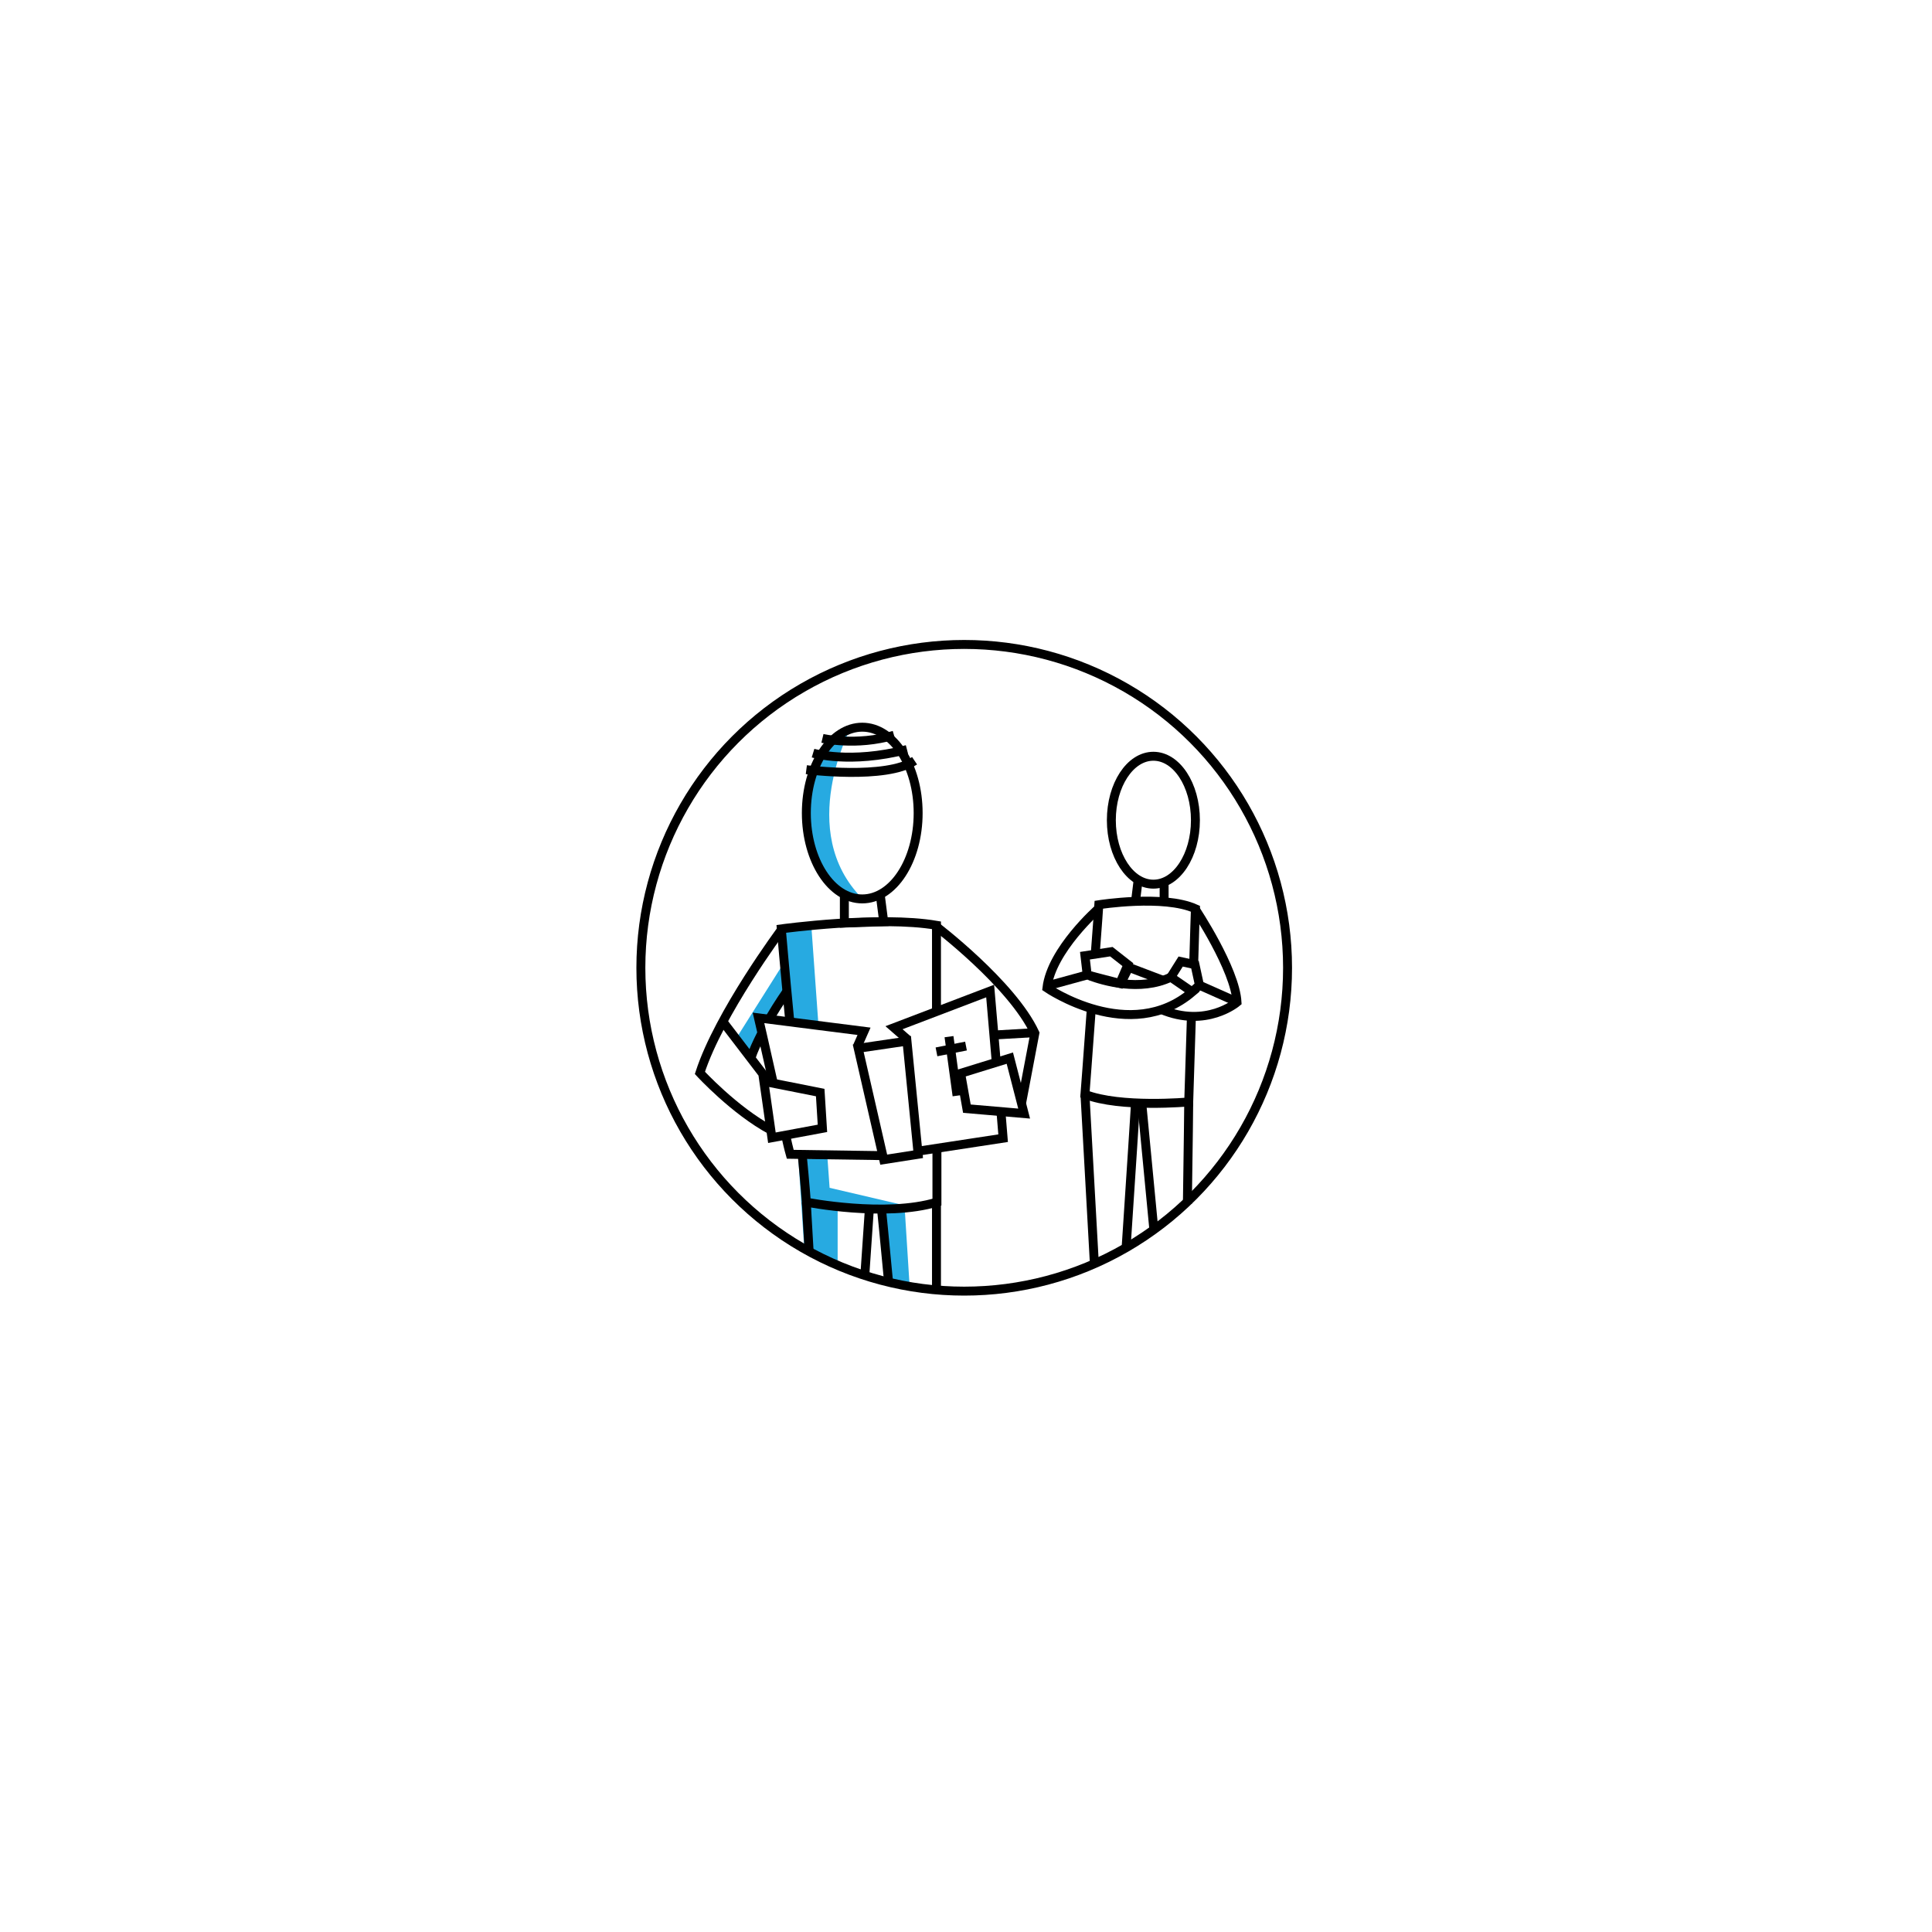 <?xml version="1.0" encoding="utf-8"?>
<!-- Generator: Adobe Illustrator 19.2.1, SVG Export Plug-In . SVG Version: 6.00 Build 0)  -->
<svg version="1.0" xmlns="http://www.w3.org/2000/svg" xmlns:xlink="http://www.w3.org/1999/xlink" x="0px" y="0px" width="432px"
	 height="432px" viewBox="0 0 432 432" enable-background="new 0 0 432 432" xml:space="preserve">
<g id="Layer_2">
	<path fill="#27AAE1" d="M190.3,162.6c0,0-12.5,23.2,2.5,38.3c0,0-12.3-2.5-12.5-19.2S190.3,162.6,190.3,162.6z"/>
	<path fill="#27AAE1" d="M170.7,231.5c-1-0.4-1.7-1.3-1.4-2.4c0.3-0.9,1.4-1.7,2.4-1.4c0.4,0.2,0.8,0.3,1.2,0.5l3.2-5.2l-1.4-6.8
		L164.1,233l3.7,3.5l3.1-5C170.8,231.6,170.8,231.5,170.7,231.5z"/>
	<path fill="#27AAE1" d="M182.2,229.1c0.3,0,0.5,0,0.8,0l-1.6-22.3l-6.6,0.9l1.6,21.6C178.3,229.2,180.3,229.2,182.2,229.1z"/>
	<path fill="#27AAE1" d="M182.5,280.8c0.3,0.3,0.7,0.5,1.1,0.7c0.1,0,0.1,0.1,0.2,0.1c0.3,0.1,0.5,0.2,0.8,0.3
		c0.2,0.1,0.4,0.2,0.6,0.2c1,0.3,1.6,0.9,2.1,1.6v-13.4l16.6-0.4l-18.4-4.3l-0.5-7c-1.1,0.3-2.4,0.4-3.6,0.5c-1.1,0-2.1-0.1-2.9-0.3
		l1.4,21.5C180.7,280.1,181.6,280.3,182.5,280.8z"/>
	<path fill="#27AAE1" d="M200.2,287.3c0.9,0.1,1.8,0.2,2.6,0.3c0.2,0,0.4,0,0.6,0.1l-1.1-17.4h-5.1l1.6,16.8
		C199.2,287.2,199.7,287.2,200.2,287.3z"/>
</g>
<g id="Layer_1">
	<circle fill="none" stroke="#000000" stroke-width="2" stroke-miterlimit="10" cx="215.6" cy="216.4" r="72.3"/>
	<ellipse fill="none" stroke="#000000" stroke-width="2" stroke-miterlimit="10" cx="192.8" cy="181.8" rx="12.5" ry="19.2"/>
	<path fill="none" stroke="#000000" stroke-width="2" stroke-miterlimit="10" d="M183.9,165.1c0,0,7.5,1.8,16-0.7"/>
	<path fill="none" stroke="#000000" stroke-width="2" stroke-miterlimit="10" d="M181.8,168.4c0,0,8.2,2.5,21-0.8"/>
	<path fill="none" stroke="#000000" stroke-width="2" stroke-miterlimit="10" d="M180.3,172.1c0,0,17.8,2.3,24.2-2"/>
	<path fill="none" stroke="#000000" stroke-width="2" stroke-miterlimit="10" d="M209.4,226.4c0-10.8,0-19.5,0-19.5
		c-12.8-2.2-34.7,0.8-34.7,0.8s0.8,9.4,1.9,20.7"/>
	<path fill="none" stroke="#000000" stroke-width="2" stroke-miterlimit="10" d="M179.4,258.5c0.6,6.1,0.9,10.3,0.9,10.3
		s17.7,3.5,29.2,0c0,0,0-5.1,0-12.4"/>
	<polyline fill="none" stroke="#000000" stroke-width="2" stroke-miterlimit="10" points="188.8,199.9 188.8,206.4 197.6,206.1 
		196.8,199.9 	"/>
	<polygon fill="none" stroke="#000000" stroke-width="2" stroke-miterlimit="10" points="191.9,234.4 202.8,232.8 205.3,258.1 
		197.6,259.3 	"/>
	<path fill="none" stroke="#000000" stroke-width="2" stroke-miterlimit="10" d="M203,232.5l-3.1-2.7l21.5-8.2c0,0,0.7,8.2,1.4,16.3
		"/>
	<path fill="none" stroke="#000000" stroke-width="2" stroke-miterlimit="10" d="M223.8,248.4c0.3,3.6,0.5,6.1,0.5,6.1l-19,2.9"/>
	<path fill="none" stroke="#000000" stroke-width="2" stroke-miterlimit="10" d="M191.7,234l1.5-3.4l-23.6-3c0,0,1.6,6.9,3.2,14.1"
		/>
	<path fill="none" stroke="#000000" stroke-width="2" stroke-miterlimit="10" d="M175.8,254.4c0.5,2.3,0.9,3.7,0.9,3.7l20.5,0.3"/>
	<path fill="none" stroke="#000000" stroke-width="2" stroke-miterlimit="10" d="M174.8,207.8"/>
	<polygon fill="none" stroke="#000000" stroke-width="2" stroke-miterlimit="10" points="170.8,241.8 172.6,254.4 183.9,252.3 
		183.4,244.3 	"/>
	<path fill="none" stroke="#000000" stroke-width="2" stroke-miterlimit="10" d="M174.8,207.8c0,0-14,18.8-18.3,32.1
		c0,0,7.7,8.4,15.9,12.8"/>
	<line fill="none" stroke="#000000" stroke-width="2" stroke-miterlimit="10" x1="172" y1="242" x2="161.6" y2="228.4"/>
	<path fill="none" stroke="#000000" stroke-width="2" stroke-miterlimit="10" d="M176,221.6c0,0-1.9,2.7-3.9,6.1"/>
	<path fill="none" stroke="#000000" stroke-width="2" stroke-miterlimit="10" d="M170.2,231.3c-0.9,1.8-1.8,3.7-2.3,5.3"/>
	<polygon fill="none" stroke="#000000" stroke-width="2" stroke-miterlimit="10" points="229,249 225.8,236.6 214.8,240 
		216.2,247.9 	"/>
	<path fill="none" stroke="#000000" stroke-width="2" stroke-miterlimit="10" d="M209,206.9c0,0,17.3,13.1,22.4,24.1l-3,15.8"/>
	<line fill="none" stroke="#000000" stroke-width="2" stroke-miterlimit="10" x1="231.4" y1="230.9" x2="222.8" y2="231.4"/>
	<ellipse fill="none" stroke="#000000" stroke-width="2" stroke-miterlimit="10" cx="257.9" cy="183.4" rx="9.4" ry="14.3"/>
	<path fill="none" stroke="#000000" stroke-width="2" stroke-miterlimit="10" d="M266.4,227.4c-0.3,9.9-0.6,19-0.6,19
		s-15.3,1.4-23.2-1.7c0,0,0.7-9.1,1.4-18.9"/>
	<path fill="none" stroke="#000000" stroke-width="2" stroke-miterlimit="10" d="M244.9,213.3c0.5-6.3,0.8-11,0.8-11
		s14.5-2.3,21.6,0.9c0,0-0.2,5.6-0.4,12.8"/>
	<path fill="none" stroke="#000000" stroke-width="2" stroke-miterlimit="10" d="M267.2,203.2c0,0,9,13.5,9.4,20.9
		c0,0-6.9,5.9-17,1.6"/>
	<polyline fill="none" stroke="#000000" stroke-width="2" stroke-miterlimit="10" points="260.3,219.3 252.4,216.3 250.4,220.3 	"/>
	<path fill="none" stroke="#000000" stroke-width="2" stroke-miterlimit="10" d="M243.7,218.2c2.9,1.1,11.2,3.6,18.1,0.3l4.8,3.3
		c-13.9,11.9-32.5-0.9-32.5-0.9c1-8.5,11.5-17.7,11.5-17.7"/>
	<polyline fill="none" stroke="#000000" stroke-width="2" stroke-miterlimit="10" points="261.8,218.5 264,215 267.2,215.7 
		268.2,220.3 266.6,221.7 	"/>
	<line fill="none" stroke="#000000" stroke-width="2" stroke-miterlimit="10" x1="254.5" y1="196.7" x2="253.9" y2="201.6"/>
	<line fill="none" stroke="#000000" stroke-width="2" stroke-miterlimit="10" x1="260.3" y1="197.2" x2="260.3" y2="201.7"/>
	<polygon fill="none" stroke="#000000" stroke-width="2" stroke-miterlimit="10" points="252.2,215.7 248.5,212.8 242.6,213.7 
		243.1,218 250.4,219.9 	"/>
	<line fill="none" stroke="#000000" stroke-width="2" stroke-miterlimit="10" x1="243.1" y1="218" x2="234.7" y2="220.3"/>
	<line fill="none" stroke="#000000" stroke-width="2" stroke-miterlimit="10" x1="268.2" y1="220.3" x2="276.3" y2="223.9"/>
	<path fill="none" stroke="#000000" stroke-width="2" stroke-miterlimit="10" d="M242.6,244.7c0,0,1.1,19.5,2.1,37.8"/>
	<path fill="none" stroke="#000000" stroke-width="2" stroke-miterlimit="10" d="M251.8,279c1.1-16.4,2.1-32.3,2.1-32.3"/>
	<path fill="none" stroke="#000000" stroke-width="2" stroke-miterlimit="10" d="M180.3,268.8c0,0,0.2,4.1,0.6,10.6"/>
	<path fill="none" stroke="#000000" stroke-width="2" stroke-miterlimit="10" d="M193.4,284.8c0.6-8.7,1-14.6,1-14.6"/>
	<path fill="none" stroke="#000000" stroke-width="2" stroke-miterlimit="10" d="M197.1,270.3c0,0,0.7,6.8,1.6,16.5"/>
	<path fill="none" stroke="#000000" stroke-width="2" stroke-miterlimit="10" d="M209.4,288.2c0-11.3,0-19.4,0-19.4"/>
	<path fill="none" stroke="#000000" stroke-width="2" stroke-miterlimit="10" d="M255.3,246.7c0,0,1.3,13.4,2.7,28.2"/>
	<path fill="none" stroke="#000000" stroke-width="2" stroke-miterlimit="10" d="M265.5,269.2c0.2-12.5,0.3-22.8,0.3-22.8"/>
	<line fill="none" stroke="#000000" stroke-width="2" stroke-miterlimit="10" x1="214" y1="245" x2="212.2" y2="231.8"/>
	<line fill="none" stroke="#000000" stroke-width="2" stroke-miterlimit="10" x1="209.4" y1="235.2" x2="216" y2="233.9"/>
</g>
<g id="Layer_3">
	<path opacity="0" fill="none" stroke="#27AAE1" stroke-width="18" stroke-miterlimit="10" d="M181.6,165.1c3.5-1,7.1-1.4,10.6-1.4
		c-4.6,1.6-9.2,3.1-13.8,4.7c3.5,0,7,0,10.5-0.1c-3.6,1.5-7.1,3.1-10.5,4.9c3.2,0.1,6.5,0.2,9.7,0.3c-3.7,1.8-7.5,3.6-11.2,5.3
		c3.4-0.2,6.8-0.5,10.2-0.7c-4.3,2.9-8.8,5.2-13.6,7.1c4-0.2,8.1-0.3,12.1-0.5c-4.8,2.7-9.5,5.4-14.3,8.2c5.5-0.4,10.9-0.7,16.4-1.1
		c-3.8,2.1-7.9,3.9-12,5.2c5.3-0.7,10.6-1.4,15.8-2c-5.7,2.7-11.4,5.4-17.2,8.1c3.9-1.2,7.9-1.9,12-2.1c-5.1,3.6-10.7,6.5-16.5,8.7
		c4.4-0.5,8.8-0.7,13.2-0.7c-5.4,2.7-11,5.1-16.6,7.3c5.3-1.5,10.9-2.2,16.4-1.9c-5.5,2.1-10.9,4.8-15.9,7.9c6,0.3,11.9,0,17.8-0.8
		c-9.9,1.9-19.3,6.1-27.3,12.2c8.1-2.7,16.4-4.5,24.8-5.5c-6.4,3.7-12.4,8.2-17.8,13.2c9.6-0.9,19.3-1.7,28.9-2.6
		c-7.9,3.5-16.3,7.2-21.2,14.3c5.4-0.9,10.8-1.9,16.2-2.8c-8.9,2.9-17.2,7.7-24.1,14.1c10.1,0.1,20.2,0,30.3-0.3
		c-6.9,0.3-13.8,1.4-20.5,3.1c11.1,0,22.3-0.1,33.4-0.1c-9.8,4.8-20.9,6.3-31.7,7.7c9.1,0.3,18.2,0.5,27.3,0.8
		c-9.4-0.5-18.8,0.3-28,2.3c1,1.1,2.6,1.3,4.1,1.5c8.4,0.7,16.9,1.5,25.3,2.2c-5.4,1.1-10.8,2.2-16.2,3.3c6.7,1.9,13.5,3.1,20.5,3.5
		"/>
</g>
</svg>
